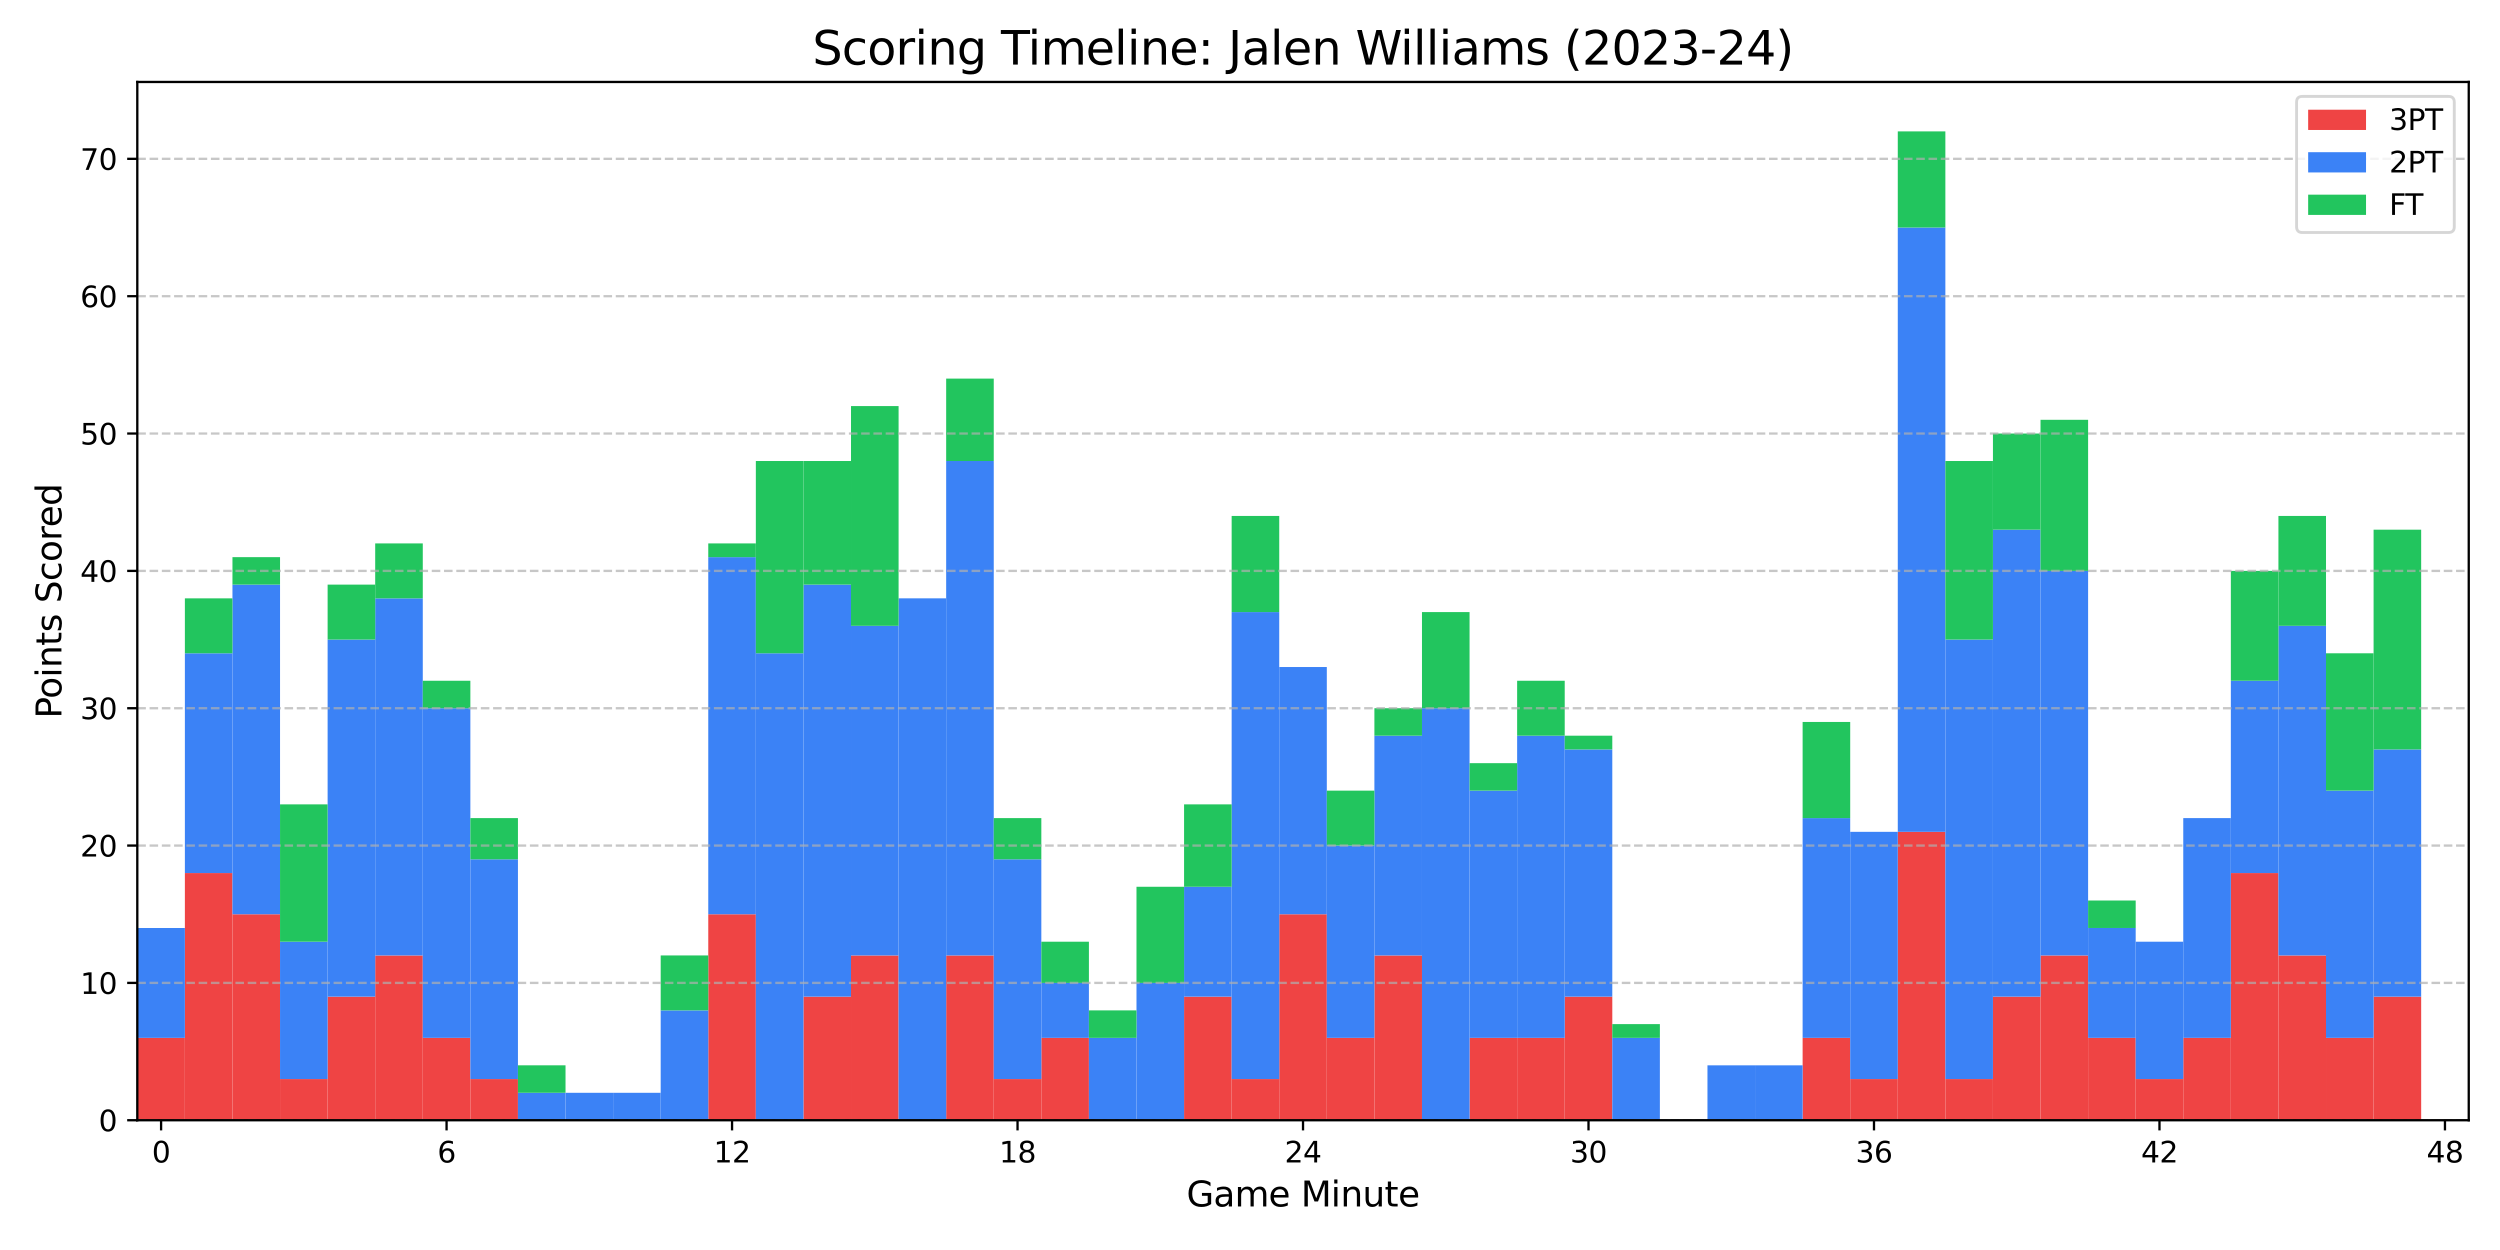 <?xml version="1.0" encoding="utf-8" standalone="no"?>
<!DOCTYPE svg PUBLIC "-//W3C//DTD SVG 1.1//EN"
  "http://www.w3.org/Graphics/SVG/1.1/DTD/svg11.dtd">
<svg xmlns:xlink="http://www.w3.org/1999/xlink" width="864pt" height="432pt" viewBox="0 0 864 432" xmlns="http://www.w3.org/2000/svg" version="1.1">
 <defs>
  <style type="text/css">*{stroke-linejoin: round; stroke-linecap: butt}</style>
 </defs>
 <g id="figure_1">
  <g id="patch_1">
   <path d="M 0 432 
L 864 432 
L 864 0 
L 0 0 
z
" style="fill: #ffffff"/>
  </g>
  <g id="axes_1">
   <g id="patch_2">
    <path d="M 47.45 387.16 
L 853.2 387.16 
L 853.2 28.32 
L 47.45 28.32 
z
" style="fill: #ffffff"/>
   </g>
   <g id="patch_3">
    <path d="M 47.45 387.16 
L 63.894 387.16 
L 63.894 358.681 
L 47.45 358.681 
z
" clip-path="url(#p162a005f7a)" style="fill: #ef4444"/>
   </g>
   <g id="patch_4">
    <path d="M 63.894 387.16 
L 80.338 387.16 
L 80.338 301.722 
L 63.894 301.722 
z
" clip-path="url(#p162a005f7a)" style="fill: #ef4444"/>
   </g>
   <g id="patch_5">
    <path d="M 80.338 387.16 
L 96.782 387.16 
L 96.782 315.962 
L 80.338 315.962 
z
" clip-path="url(#p162a005f7a)" style="fill: #ef4444"/>
   </g>
   <g id="patch_6">
    <path d="M 96.782 387.16 
L 113.226 387.16 
L 113.226 372.92 
L 96.782 372.92 
z
" clip-path="url(#p162a005f7a)" style="fill: #ef4444"/>
   </g>
   <g id="patch_7">
    <path d="M 113.226 387.16 
L 129.669 387.16 
L 129.669 344.441 
L 113.226 344.441 
z
" clip-path="url(#p162a005f7a)" style="fill: #ef4444"/>
   </g>
   <g id="patch_8">
    <path d="M 129.669 387.16 
L 146.113 387.16 
L 146.113 330.201 
L 129.669 330.201 
z
" clip-path="url(#p162a005f7a)" style="fill: #ef4444"/>
   </g>
   <g id="patch_9">
    <path d="M 146.113 387.16 
L 162.557 387.16 
L 162.557 358.681 
L 146.113 358.681 
z
" clip-path="url(#p162a005f7a)" style="fill: #ef4444"/>
   </g>
   <g id="patch_10">
    <path d="M 162.557 387.16 
L 179.001 387.16 
L 179.001 372.92 
L 162.557 372.92 
z
" clip-path="url(#p162a005f7a)" style="fill: #ef4444"/>
   </g>
   <g id="patch_11">
    <path d="M 179.001 387.16 
L 195.445 387.16 
L 195.445 387.16 
L 179.001 387.16 
z
" clip-path="url(#p162a005f7a)" style="fill: #ef4444"/>
   </g>
   <g id="patch_12">
    <path d="M 195.445 387.16 
L 211.889 387.16 
L 211.889 387.16 
L 195.445 387.16 
z
" clip-path="url(#p162a005f7a)" style="fill: #ef4444"/>
   </g>
   <g id="patch_13">
    <path d="M 211.889 387.16 
L 228.333 387.16 
L 228.333 387.16 
L 211.889 387.16 
z
" clip-path="url(#p162a005f7a)" style="fill: #ef4444"/>
   </g>
   <g id="patch_14">
    <path d="M 228.333 387.16 
L 244.777 387.16 
L 244.777 387.16 
L 228.333 387.16 
z
" clip-path="url(#p162a005f7a)" style="fill: #ef4444"/>
   </g>
   <g id="patch_15">
    <path d="M 244.777 387.16 
L 261.22 387.16 
L 261.22 315.962 
L 244.777 315.962 
z
" clip-path="url(#p162a005f7a)" style="fill: #ef4444"/>
   </g>
   <g id="patch_16">
    <path d="M 261.22 387.16 
L 277.664 387.16 
L 277.664 387.16 
L 261.22 387.16 
z
" clip-path="url(#p162a005f7a)" style="fill: #ef4444"/>
   </g>
   <g id="patch_17">
    <path d="M 277.664 387.16 
L 294.108 387.16 
L 294.108 344.441 
L 277.664 344.441 
z
" clip-path="url(#p162a005f7a)" style="fill: #ef4444"/>
   </g>
   <g id="patch_18">
    <path d="M 294.108 387.16 
L 310.552 387.16 
L 310.552 330.201 
L 294.108 330.201 
z
" clip-path="url(#p162a005f7a)" style="fill: #ef4444"/>
   </g>
   <g id="patch_19">
    <path d="M 310.552 387.16 
L 326.996 387.16 
L 326.996 387.16 
L 310.552 387.16 
z
" clip-path="url(#p162a005f7a)" style="fill: #ef4444"/>
   </g>
   <g id="patch_20">
    <path d="M 326.996 387.16 
L 343.44 387.16 
L 343.44 330.201 
L 326.996 330.201 
z
" clip-path="url(#p162a005f7a)" style="fill: #ef4444"/>
   </g>
   <g id="patch_21">
    <path d="M 343.44 387.16 
L 359.884 387.16 
L 359.884 372.92 
L 343.44 372.92 
z
" clip-path="url(#p162a005f7a)" style="fill: #ef4444"/>
   </g>
   <g id="patch_22">
    <path d="M 359.884 387.16 
L 376.328 387.16 
L 376.328 358.681 
L 359.884 358.681 
z
" clip-path="url(#p162a005f7a)" style="fill: #ef4444"/>
   </g>
   <g id="patch_23">
    <path d="M 376.328 387.16 
L 392.771 387.16 
L 392.771 387.16 
L 376.328 387.16 
z
" clip-path="url(#p162a005f7a)" style="fill: #ef4444"/>
   </g>
   <g id="patch_24">
    <path d="M 392.771 387.16 
L 409.215 387.16 
L 409.215 387.16 
L 392.771 387.16 
z
" clip-path="url(#p162a005f7a)" style="fill: #ef4444"/>
   </g>
   <g id="patch_25">
    <path d="M 409.215 387.16 
L 425.659 387.16 
L 425.659 344.441 
L 409.215 344.441 
z
" clip-path="url(#p162a005f7a)" style="fill: #ef4444"/>
   </g>
   <g id="patch_26">
    <path d="M 425.659 387.16 
L 442.103 387.16 
L 442.103 372.92 
L 425.659 372.92 
z
" clip-path="url(#p162a005f7a)" style="fill: #ef4444"/>
   </g>
   <g id="patch_27">
    <path d="M 442.103 387.16 
L 458.547 387.16 
L 458.547 315.962 
L 442.103 315.962 
z
" clip-path="url(#p162a005f7a)" style="fill: #ef4444"/>
   </g>
   <g id="patch_28">
    <path d="M 458.547 387.16 
L 474.991 387.16 
L 474.991 358.681 
L 458.547 358.681 
z
" clip-path="url(#p162a005f7a)" style="fill: #ef4444"/>
   </g>
   <g id="patch_29">
    <path d="M 474.991 387.16 
L 491.435 387.16 
L 491.435 330.201 
L 474.991 330.201 
z
" clip-path="url(#p162a005f7a)" style="fill: #ef4444"/>
   </g>
   <g id="patch_30">
    <path d="M 491.435 387.16 
L 507.879 387.16 
L 507.879 387.16 
L 491.435 387.16 
z
" clip-path="url(#p162a005f7a)" style="fill: #ef4444"/>
   </g>
   <g id="patch_31">
    <path d="M 507.879 387.16 
L 524.322 387.16 
L 524.322 358.681 
L 507.879 358.681 
z
" clip-path="url(#p162a005f7a)" style="fill: #ef4444"/>
   </g>
   <g id="patch_32">
    <path d="M 524.322 387.16 
L 540.766 387.16 
L 540.766 358.681 
L 524.322 358.681 
z
" clip-path="url(#p162a005f7a)" style="fill: #ef4444"/>
   </g>
   <g id="patch_33">
    <path d="M 540.766 387.16 
L 557.21 387.16 
L 557.21 344.441 
L 540.766 344.441 
z
" clip-path="url(#p162a005f7a)" style="fill: #ef4444"/>
   </g>
   <g id="patch_34">
    <path d="M 557.21 387.16 
L 573.654 387.16 
L 573.654 387.16 
L 557.21 387.16 
z
" clip-path="url(#p162a005f7a)" style="fill: #ef4444"/>
   </g>
   <g id="patch_35">
    <path d="M 573.654 387.16 
L 590.098 387.16 
L 590.098 387.16 
L 573.654 387.16 
z
" clip-path="url(#p162a005f7a)" style="fill: #ef4444"/>
   </g>
   <g id="patch_36">
    <path d="M 590.098 387.16 
L 606.542 387.16 
L 606.542 387.16 
L 590.098 387.16 
z
" clip-path="url(#p162a005f7a)" style="fill: #ef4444"/>
   </g>
   <g id="patch_37">
    <path d="M 606.542 387.16 
L 622.986 387.16 
L 622.986 387.16 
L 606.542 387.16 
z
" clip-path="url(#p162a005f7a)" style="fill: #ef4444"/>
   </g>
   <g id="patch_38">
    <path d="M 622.986 387.16 
L 639.43 387.16 
L 639.43 358.681 
L 622.986 358.681 
z
" clip-path="url(#p162a005f7a)" style="fill: #ef4444"/>
   </g>
   <g id="patch_39">
    <path d="M 639.43 387.16 
L 655.873 387.16 
L 655.873 372.92 
L 639.43 372.92 
z
" clip-path="url(#p162a005f7a)" style="fill: #ef4444"/>
   </g>
   <g id="patch_40">
    <path d="M 655.873 387.16 
L 672.317 387.16 
L 672.317 287.482 
L 655.873 287.482 
z
" clip-path="url(#p162a005f7a)" style="fill: #ef4444"/>
   </g>
   <g id="patch_41">
    <path d="M 672.317 387.16 
L 688.761 387.16 
L 688.761 372.92 
L 672.317 372.92 
z
" clip-path="url(#p162a005f7a)" style="fill: #ef4444"/>
   </g>
   <g id="patch_42">
    <path d="M 688.761 387.16 
L 705.205 387.16 
L 705.205 344.441 
L 688.761 344.441 
z
" clip-path="url(#p162a005f7a)" style="fill: #ef4444"/>
   </g>
   <g id="patch_43">
    <path d="M 705.205 387.16 
L 721.649 387.16 
L 721.649 330.201 
L 705.205 330.201 
z
" clip-path="url(#p162a005f7a)" style="fill: #ef4444"/>
   </g>
   <g id="patch_44">
    <path d="M 721.649 387.16 
L 738.093 387.16 
L 738.093 358.681 
L 721.649 358.681 
z
" clip-path="url(#p162a005f7a)" style="fill: #ef4444"/>
   </g>
   <g id="patch_45">
    <path d="M 738.093 387.16 
L 754.537 387.16 
L 754.537 372.92 
L 738.093 372.92 
z
" clip-path="url(#p162a005f7a)" style="fill: #ef4444"/>
   </g>
   <g id="patch_46">
    <path d="M 754.537 387.16 
L 770.981 387.16 
L 770.981 358.681 
L 754.537 358.681 
z
" clip-path="url(#p162a005f7a)" style="fill: #ef4444"/>
   </g>
   <g id="patch_47">
    <path d="M 770.981 387.16 
L 787.424 387.16 
L 787.424 301.722 
L 770.981 301.722 
z
" clip-path="url(#p162a005f7a)" style="fill: #ef4444"/>
   </g>
   <g id="patch_48">
    <path d="M 787.424 387.16 
L 803.868 387.16 
L 803.868 330.201 
L 787.424 330.201 
z
" clip-path="url(#p162a005f7a)" style="fill: #ef4444"/>
   </g>
   <g id="patch_49">
    <path d="M 803.868 387.16 
L 820.312 387.16 
L 820.312 358.681 
L 803.868 358.681 
z
" clip-path="url(#p162a005f7a)" style="fill: #ef4444"/>
   </g>
   <g id="patch_50">
    <path d="M 820.312 387.16 
L 836.756 387.16 
L 836.756 344.441 
L 820.312 344.441 
z
" clip-path="url(#p162a005f7a)" style="fill: #ef4444"/>
   </g>
   <g id="patch_51">
    <path d="M 47.45 358.681 
L 63.894 358.681 
L 63.894 320.708 
L 47.45 320.708 
z
" clip-path="url(#p162a005f7a)" style="fill: #3b82f6"/>
   </g>
   <g id="patch_52">
    <path d="M 63.894 301.722 
L 80.338 301.722 
L 80.338 225.777 
L 63.894 225.777 
z
" clip-path="url(#p162a005f7a)" style="fill: #3b82f6"/>
   </g>
   <g id="patch_53">
    <path d="M 80.338 315.962 
L 96.782 315.962 
L 96.782 202.044 
L 80.338 202.044 
z
" clip-path="url(#p162a005f7a)" style="fill: #3b82f6"/>
   </g>
   <g id="patch_54">
    <path d="M 96.782 372.92 
L 113.226 372.92 
L 113.226 325.455 
L 96.782 325.455 
z
" clip-path="url(#p162a005f7a)" style="fill: #3b82f6"/>
   </g>
   <g id="patch_55">
    <path d="M 113.226 344.441 
L 129.669 344.441 
L 129.669 221.03 
L 113.226 221.03 
z
" clip-path="url(#p162a005f7a)" style="fill: #3b82f6"/>
   </g>
   <g id="patch_56">
    <path d="M 129.669 330.201 
L 146.113 330.201 
L 146.113 206.791 
L 129.669 206.791 
z
" clip-path="url(#p162a005f7a)" style="fill: #3b82f6"/>
   </g>
   <g id="patch_57">
    <path d="M 146.113 358.681 
L 162.557 358.681 
L 162.557 244.763 
L 146.113 244.763 
z
" clip-path="url(#p162a005f7a)" style="fill: #3b82f6"/>
   </g>
   <g id="patch_58">
    <path d="M 162.557 372.92 
L 179.001 372.92 
L 179.001 296.975 
L 162.557 296.975 
z
" clip-path="url(#p162a005f7a)" style="fill: #3b82f6"/>
   </g>
   <g id="patch_59">
    <path d="M 179.001 387.16 
L 195.445 387.16 
L 195.445 377.667 
L 179.001 377.667 
z
" clip-path="url(#p162a005f7a)" style="fill: #3b82f6"/>
   </g>
   <g id="patch_60">
    <path d="M 195.445 387.16 
L 211.889 387.16 
L 211.889 377.667 
L 195.445 377.667 
z
" clip-path="url(#p162a005f7a)" style="fill: #3b82f6"/>
   </g>
   <g id="patch_61">
    <path d="M 211.889 387.16 
L 228.333 387.16 
L 228.333 377.667 
L 211.889 377.667 
z
" clip-path="url(#p162a005f7a)" style="fill: #3b82f6"/>
   </g>
   <g id="patch_62">
    <path d="M 228.333 387.16 
L 244.777 387.16 
L 244.777 349.188 
L 228.333 349.188 
z
" clip-path="url(#p162a005f7a)" style="fill: #3b82f6"/>
   </g>
   <g id="patch_63">
    <path d="M 244.777 315.962 
L 261.22 315.962 
L 261.22 192.551 
L 244.777 192.551 
z
" clip-path="url(#p162a005f7a)" style="fill: #3b82f6"/>
   </g>
   <g id="patch_64">
    <path d="M 261.22 387.16 
L 277.664 387.16 
L 277.664 225.777 
L 261.22 225.777 
z
" clip-path="url(#p162a005f7a)" style="fill: #3b82f6"/>
   </g>
   <g id="patch_65">
    <path d="M 277.664 344.441 
L 294.108 344.441 
L 294.108 202.044 
L 277.664 202.044 
z
" clip-path="url(#p162a005f7a)" style="fill: #3b82f6"/>
   </g>
   <g id="patch_66">
    <path d="M 294.108 330.201 
L 310.552 330.201 
L 310.552 216.284 
L 294.108 216.284 
z
" clip-path="url(#p162a005f7a)" style="fill: #3b82f6"/>
   </g>
   <g id="patch_67">
    <path d="M 310.552 387.16 
L 326.996 387.16 
L 326.996 206.791 
L 310.552 206.791 
z
" clip-path="url(#p162a005f7a)" style="fill: #3b82f6"/>
   </g>
   <g id="patch_68">
    <path d="M 326.996 330.201 
L 343.44 330.201 
L 343.44 159.325 
L 326.996 159.325 
z
" clip-path="url(#p162a005f7a)" style="fill: #3b82f6"/>
   </g>
   <g id="patch_69">
    <path d="M 343.44 372.92 
L 359.884 372.92 
L 359.884 296.975 
L 343.44 296.975 
z
" clip-path="url(#p162a005f7a)" style="fill: #3b82f6"/>
   </g>
   <g id="patch_70">
    <path d="M 359.884 358.681 
L 376.328 358.681 
L 376.328 339.694 
L 359.884 339.694 
z
" clip-path="url(#p162a005f7a)" style="fill: #3b82f6"/>
   </g>
   <g id="patch_71">
    <path d="M 376.328 387.16 
L 392.771 387.16 
L 392.771 358.681 
L 376.328 358.681 
z
" clip-path="url(#p162a005f7a)" style="fill: #3b82f6"/>
   </g>
   <g id="patch_72">
    <path d="M 392.771 387.16 
L 409.215 387.16 
L 409.215 339.694 
L 392.771 339.694 
z
" clip-path="url(#p162a005f7a)" style="fill: #3b82f6"/>
   </g>
   <g id="patch_73">
    <path d="M 409.215 344.441 
L 425.659 344.441 
L 425.659 306.468 
L 409.215 306.468 
z
" clip-path="url(#p162a005f7a)" style="fill: #3b82f6"/>
   </g>
   <g id="patch_74">
    <path d="M 425.659 372.92 
L 442.103 372.92 
L 442.103 211.537 
L 425.659 211.537 
z
" clip-path="url(#p162a005f7a)" style="fill: #3b82f6"/>
   </g>
   <g id="patch_75">
    <path d="M 442.103 315.962 
L 458.547 315.962 
L 458.547 230.523 
L 442.103 230.523 
z
" clip-path="url(#p162a005f7a)" style="fill: #3b82f6"/>
   </g>
   <g id="patch_76">
    <path d="M 458.547 358.681 
L 474.991 358.681 
L 474.991 292.229 
L 458.547 292.229 
z
" clip-path="url(#p162a005f7a)" style="fill: #3b82f6"/>
   </g>
   <g id="patch_77">
    <path d="M 474.991 330.201 
L 491.435 330.201 
L 491.435 254.256 
L 474.991 254.256 
z
" clip-path="url(#p162a005f7a)" style="fill: #3b82f6"/>
   </g>
   <g id="patch_78">
    <path d="M 491.435 387.16 
L 507.879 387.16 
L 507.879 244.763 
L 491.435 244.763 
z
" clip-path="url(#p162a005f7a)" style="fill: #3b82f6"/>
   </g>
   <g id="patch_79">
    <path d="M 507.879 358.681 
L 524.322 358.681 
L 524.322 273.243 
L 507.879 273.243 
z
" clip-path="url(#p162a005f7a)" style="fill: #3b82f6"/>
   </g>
   <g id="patch_80">
    <path d="M 524.322 358.681 
L 540.766 358.681 
L 540.766 254.256 
L 524.322 254.256 
z
" clip-path="url(#p162a005f7a)" style="fill: #3b82f6"/>
   </g>
   <g id="patch_81">
    <path d="M 540.766 344.441 
L 557.21 344.441 
L 557.21 259.003 
L 540.766 259.003 
z
" clip-path="url(#p162a005f7a)" style="fill: #3b82f6"/>
   </g>
   <g id="patch_82">
    <path d="M 557.21 387.16 
L 573.654 387.16 
L 573.654 358.681 
L 557.21 358.681 
z
" clip-path="url(#p162a005f7a)" style="fill: #3b82f6"/>
   </g>
   <g id="patch_83">
    <path d="M 573.654 387.16 
L 590.098 387.16 
L 590.098 387.16 
L 573.654 387.16 
z
" clip-path="url(#p162a005f7a)" style="fill: #3b82f6"/>
   </g>
   <g id="patch_84">
    <path d="M 590.098 387.16 
L 606.542 387.16 
L 606.542 368.174 
L 590.098 368.174 
z
" clip-path="url(#p162a005f7a)" style="fill: #3b82f6"/>
   </g>
   <g id="patch_85">
    <path d="M 606.542 387.16 
L 622.986 387.16 
L 622.986 368.174 
L 606.542 368.174 
z
" clip-path="url(#p162a005f7a)" style="fill: #3b82f6"/>
   </g>
   <g id="patch_86">
    <path d="M 622.986 358.681 
L 639.43 358.681 
L 639.43 282.736 
L 622.986 282.736 
z
" clip-path="url(#p162a005f7a)" style="fill: #3b82f6"/>
   </g>
   <g id="patch_87">
    <path d="M 639.43 372.92 
L 655.873 372.92 
L 655.873 287.482 
L 639.43 287.482 
z
" clip-path="url(#p162a005f7a)" style="fill: #3b82f6"/>
   </g>
   <g id="patch_88">
    <path d="M 655.873 287.482 
L 672.317 287.482 
L 672.317 78.634 
L 655.873 78.634 
z
" clip-path="url(#p162a005f7a)" style="fill: #3b82f6"/>
   </g>
   <g id="patch_89">
    <path d="M 672.317 372.92 
L 688.761 372.92 
L 688.761 221.03 
L 672.317 221.03 
z
" clip-path="url(#p162a005f7a)" style="fill: #3b82f6"/>
   </g>
   <g id="patch_90">
    <path d="M 688.761 344.441 
L 705.205 344.441 
L 705.205 183.058 
L 688.761 183.058 
z
" clip-path="url(#p162a005f7a)" style="fill: #3b82f6"/>
   </g>
   <g id="patch_91">
    <path d="M 705.205 330.201 
L 721.649 330.201 
L 721.649 197.298 
L 705.205 197.298 
z
" clip-path="url(#p162a005f7a)" style="fill: #3b82f6"/>
   </g>
   <g id="patch_92">
    <path d="M 721.649 358.681 
L 738.093 358.681 
L 738.093 320.708 
L 721.649 320.708 
z
" clip-path="url(#p162a005f7a)" style="fill: #3b82f6"/>
   </g>
   <g id="patch_93">
    <path d="M 738.093 372.92 
L 754.537 372.92 
L 754.537 325.455 
L 738.093 325.455 
z
" clip-path="url(#p162a005f7a)" style="fill: #3b82f6"/>
   </g>
   <g id="patch_94">
    <path d="M 754.537 358.681 
L 770.981 358.681 
L 770.981 282.736 
L 754.537 282.736 
z
" clip-path="url(#p162a005f7a)" style="fill: #3b82f6"/>
   </g>
   <g id="patch_95">
    <path d="M 770.981 301.722 
L 787.424 301.722 
L 787.424 235.27 
L 770.981 235.27 
z
" clip-path="url(#p162a005f7a)" style="fill: #3b82f6"/>
   </g>
   <g id="patch_96">
    <path d="M 787.424 330.201 
L 803.868 330.201 
L 803.868 216.284 
L 787.424 216.284 
z
" clip-path="url(#p162a005f7a)" style="fill: #3b82f6"/>
   </g>
   <g id="patch_97">
    <path d="M 803.868 358.681 
L 820.312 358.681 
L 820.312 273.243 
L 803.868 273.243 
z
" clip-path="url(#p162a005f7a)" style="fill: #3b82f6"/>
   </g>
   <g id="patch_98">
    <path d="M 820.312 344.441 
L 836.756 344.441 
L 836.756 259.003 
L 820.312 259.003 
z
" clip-path="url(#p162a005f7a)" style="fill: #3b82f6"/>
   </g>
   <g id="patch_99">
    <path d="M 47.45 320.708 
L 63.894 320.708 
L 63.894 320.708 
L 47.45 320.708 
z
" clip-path="url(#p162a005f7a)" style="fill: #22c55e"/>
   </g>
   <g id="patch_100">
    <path d="M 63.894 225.777 
L 80.338 225.777 
L 80.338 206.791 
L 63.894 206.791 
z
" clip-path="url(#p162a005f7a)" style="fill: #22c55e"/>
   </g>
   <g id="patch_101">
    <path d="M 80.338 202.044 
L 96.782 202.044 
L 96.782 192.551 
L 80.338 192.551 
z
" clip-path="url(#p162a005f7a)" style="fill: #22c55e"/>
   </g>
   <g id="patch_102">
    <path d="M 96.782 325.455 
L 113.226 325.455 
L 113.226 277.989 
L 96.782 277.989 
z
" clip-path="url(#p162a005f7a)" style="fill: #22c55e"/>
   </g>
   <g id="patch_103">
    <path d="M 113.226 221.03 
L 129.669 221.03 
L 129.669 202.044 
L 113.226 202.044 
z
" clip-path="url(#p162a005f7a)" style="fill: #22c55e"/>
   </g>
   <g id="patch_104">
    <path d="M 129.669 206.791 
L 146.113 206.791 
L 146.113 187.804 
L 129.669 187.804 
z
" clip-path="url(#p162a005f7a)" style="fill: #22c55e"/>
   </g>
   <g id="patch_105">
    <path d="M 146.113 244.763 
L 162.557 244.763 
L 162.557 235.27 
L 146.113 235.27 
z
" clip-path="url(#p162a005f7a)" style="fill: #22c55e"/>
   </g>
   <g id="patch_106">
    <path d="M 162.557 296.975 
L 179.001 296.975 
L 179.001 282.736 
L 162.557 282.736 
z
" clip-path="url(#p162a005f7a)" style="fill: #22c55e"/>
   </g>
   <g id="patch_107">
    <path d="M 179.001 377.667 
L 195.445 377.667 
L 195.445 368.174 
L 179.001 368.174 
z
" clip-path="url(#p162a005f7a)" style="fill: #22c55e"/>
   </g>
   <g id="patch_108">
    <path d="M 195.445 377.667 
L 211.889 377.667 
L 211.889 377.667 
L 195.445 377.667 
z
" clip-path="url(#p162a005f7a)" style="fill: #22c55e"/>
   </g>
   <g id="patch_109">
    <path d="M 211.889 377.667 
L 228.333 377.667 
L 228.333 377.667 
L 211.889 377.667 
z
" clip-path="url(#p162a005f7a)" style="fill: #22c55e"/>
   </g>
   <g id="patch_110">
    <path d="M 228.333 349.188 
L 244.777 349.188 
L 244.777 330.201 
L 228.333 330.201 
z
" clip-path="url(#p162a005f7a)" style="fill: #22c55e"/>
   </g>
   <g id="patch_111">
    <path d="M 244.777 192.551 
L 261.22 192.551 
L 261.22 187.804 
L 244.777 187.804 
z
" clip-path="url(#p162a005f7a)" style="fill: #22c55e"/>
   </g>
   <g id="patch_112">
    <path d="M 261.22 225.777 
L 277.664 225.777 
L 277.664 159.325 
L 261.22 159.325 
z
" clip-path="url(#p162a005f7a)" style="fill: #22c55e"/>
   </g>
   <g id="patch_113">
    <path d="M 277.664 202.044 
L 294.108 202.044 
L 294.108 159.325 
L 277.664 159.325 
z
" clip-path="url(#p162a005f7a)" style="fill: #22c55e"/>
   </g>
   <g id="patch_114">
    <path d="M 294.108 216.284 
L 310.552 216.284 
L 310.552 140.339 
L 294.108 140.339 
z
" clip-path="url(#p162a005f7a)" style="fill: #22c55e"/>
   </g>
   <g id="patch_115">
    <path d="M 310.552 206.791 
L 326.996 206.791 
L 326.996 206.791 
L 310.552 206.791 
z
" clip-path="url(#p162a005f7a)" style="fill: #22c55e"/>
   </g>
   <g id="patch_116">
    <path d="M 326.996 159.325 
L 343.44 159.325 
L 343.44 130.846 
L 326.996 130.846 
z
" clip-path="url(#p162a005f7a)" style="fill: #22c55e"/>
   </g>
   <g id="patch_117">
    <path d="M 343.44 296.975 
L 359.884 296.975 
L 359.884 282.736 
L 343.44 282.736 
z
" clip-path="url(#p162a005f7a)" style="fill: #22c55e"/>
   </g>
   <g id="patch_118">
    <path d="M 359.884 339.694 
L 376.328 339.694 
L 376.328 325.455 
L 359.884 325.455 
z
" clip-path="url(#p162a005f7a)" style="fill: #22c55e"/>
   </g>
   <g id="patch_119">
    <path d="M 376.328 358.681 
L 392.771 358.681 
L 392.771 349.188 
L 376.328 349.188 
z
" clip-path="url(#p162a005f7a)" style="fill: #22c55e"/>
   </g>
   <g id="patch_120">
    <path d="M 392.771 339.694 
L 409.215 339.694 
L 409.215 306.468 
L 392.771 306.468 
z
" clip-path="url(#p162a005f7a)" style="fill: #22c55e"/>
   </g>
   <g id="patch_121">
    <path d="M 409.215 306.468 
L 425.659 306.468 
L 425.659 277.989 
L 409.215 277.989 
z
" clip-path="url(#p162a005f7a)" style="fill: #22c55e"/>
   </g>
   <g id="patch_122">
    <path d="M 425.659 211.537 
L 442.103 211.537 
L 442.103 178.311 
L 425.659 178.311 
z
" clip-path="url(#p162a005f7a)" style="fill: #22c55e"/>
   </g>
   <g id="patch_123">
    <path d="M 442.103 230.523 
L 458.547 230.523 
L 458.547 230.523 
L 442.103 230.523 
z
" clip-path="url(#p162a005f7a)" style="fill: #22c55e"/>
   </g>
   <g id="patch_124">
    <path d="M 458.547 292.229 
L 474.991 292.229 
L 474.991 273.243 
L 458.547 273.243 
z
" clip-path="url(#p162a005f7a)" style="fill: #22c55e"/>
   </g>
   <g id="patch_125">
    <path d="M 474.991 254.256 
L 491.435 254.256 
L 491.435 244.763 
L 474.991 244.763 
z
" clip-path="url(#p162a005f7a)" style="fill: #22c55e"/>
   </g>
   <g id="patch_126">
    <path d="M 491.435 244.763 
L 507.879 244.763 
L 507.879 211.537 
L 491.435 211.537 
z
" clip-path="url(#p162a005f7a)" style="fill: #22c55e"/>
   </g>
   <g id="patch_127">
    <path d="M 507.879 273.243 
L 524.322 273.243 
L 524.322 263.749 
L 507.879 263.749 
z
" clip-path="url(#p162a005f7a)" style="fill: #22c55e"/>
   </g>
   <g id="patch_128">
    <path d="M 524.322 254.256 
L 540.766 254.256 
L 540.766 235.27 
L 524.322 235.27 
z
" clip-path="url(#p162a005f7a)" style="fill: #22c55e"/>
   </g>
   <g id="patch_129">
    <path d="M 540.766 259.003 
L 557.21 259.003 
L 557.21 254.256 
L 540.766 254.256 
z
" clip-path="url(#p162a005f7a)" style="fill: #22c55e"/>
   </g>
   <g id="patch_130">
    <path d="M 557.21 358.681 
L 573.654 358.681 
L 573.654 353.934 
L 557.21 353.934 
z
" clip-path="url(#p162a005f7a)" style="fill: #22c55e"/>
   </g>
   <g id="patch_131">
    <path d="M 573.654 387.16 
L 590.098 387.16 
L 590.098 387.16 
L 573.654 387.16 
z
" clip-path="url(#p162a005f7a)" style="fill: #22c55e"/>
   </g>
   <g id="patch_132">
    <path d="M 590.098 368.174 
L 606.542 368.174 
L 606.542 368.174 
L 590.098 368.174 
z
" clip-path="url(#p162a005f7a)" style="fill: #22c55e"/>
   </g>
   <g id="patch_133">
    <path d="M 606.542 368.174 
L 622.986 368.174 
L 622.986 368.174 
L 606.542 368.174 
z
" clip-path="url(#p162a005f7a)" style="fill: #22c55e"/>
   </g>
   <g id="patch_134">
    <path d="M 622.986 282.736 
L 639.43 282.736 
L 639.43 249.51 
L 622.986 249.51 
z
" clip-path="url(#p162a005f7a)" style="fill: #22c55e"/>
   </g>
   <g id="patch_135">
    <path d="M 639.43 287.482 
L 655.873 287.482 
L 655.873 287.482 
L 639.43 287.482 
z
" clip-path="url(#p162a005f7a)" style="fill: #22c55e"/>
   </g>
   <g id="patch_136">
    <path d="M 655.873 78.634 
L 672.317 78.634 
L 672.317 45.408 
L 655.873 45.408 
z
" clip-path="url(#p162a005f7a)" style="fill: #22c55e"/>
   </g>
   <g id="patch_137">
    <path d="M 672.317 221.03 
L 688.761 221.03 
L 688.761 159.325 
L 672.317 159.325 
z
" clip-path="url(#p162a005f7a)" style="fill: #22c55e"/>
   </g>
   <g id="patch_138">
    <path d="M 688.761 183.058 
L 705.205 183.058 
L 705.205 149.832 
L 688.761 149.832 
z
" clip-path="url(#p162a005f7a)" style="fill: #22c55e"/>
   </g>
   <g id="patch_139">
    <path d="M 705.205 197.298 
L 721.649 197.298 
L 721.649 145.085 
L 705.205 145.085 
z
" clip-path="url(#p162a005f7a)" style="fill: #22c55e"/>
   </g>
   <g id="patch_140">
    <path d="M 721.649 320.708 
L 738.093 320.708 
L 738.093 311.215 
L 721.649 311.215 
z
" clip-path="url(#p162a005f7a)" style="fill: #22c55e"/>
   </g>
   <g id="patch_141">
    <path d="M 738.093 325.455 
L 754.537 325.455 
L 754.537 325.455 
L 738.093 325.455 
z
" clip-path="url(#p162a005f7a)" style="fill: #22c55e"/>
   </g>
   <g id="patch_142">
    <path d="M 754.537 282.736 
L 770.981 282.736 
L 770.981 282.736 
L 754.537 282.736 
z
" clip-path="url(#p162a005f7a)" style="fill: #22c55e"/>
   </g>
   <g id="patch_143">
    <path d="M 770.981 235.27 
L 787.424 235.27 
L 787.424 197.298 
L 770.981 197.298 
z
" clip-path="url(#p162a005f7a)" style="fill: #22c55e"/>
   </g>
   <g id="patch_144">
    <path d="M 787.424 216.284 
L 803.868 216.284 
L 803.868 178.311 
L 787.424 178.311 
z
" clip-path="url(#p162a005f7a)" style="fill: #22c55e"/>
   </g>
   <g id="patch_145">
    <path d="M 803.868 273.243 
L 820.312 273.243 
L 820.312 225.777 
L 803.868 225.777 
z
" clip-path="url(#p162a005f7a)" style="fill: #22c55e"/>
   </g>
   <g id="patch_146">
    <path d="M 820.312 259.003 
L 836.756 259.003 
L 836.756 183.058 
L 820.312 183.058 
z
" clip-path="url(#p162a005f7a)" style="fill: #22c55e"/>
   </g>
   <g id="matplotlib.axis_1">
    <g id="xtick_1">
     <g id="line2d_1">
      <defs>
       <path id="mf86ed3ef74" d="M 0 0 
L 0 3.5 
" style="stroke: #000000; stroke-width: 0.8"/>
      </defs>
      <g>
       <use xlink:href="#mf86ed3ef74" x="55.672" y="387.16" style="stroke: #000000; stroke-width: 0.8"/>
      </g>
     </g>
     <g id="text_1">
      <!-- 0 -->
      <g transform="translate(52.491 401.758) scale(0.1 -0.1)">
       <defs>
        <path id="DejaVuSans-30" d="M 2034 4250 
Q 1547 4250 1301 3770 
Q 1056 3291 1056 2328 
Q 1056 1369 1301 889 
Q 1547 409 2034 409 
Q 2525 409 2770 889 
Q 3016 1369 3016 2328 
Q 3016 3291 2770 3770 
Q 2525 4250 2034 4250 
z
M 2034 4750 
Q 2819 4750 3233 4129 
Q 3647 3509 3647 2328 
Q 3647 1150 3233 529 
Q 2819 -91 2034 -91 
Q 1250 -91 836 529 
Q 422 1150 422 2328 
Q 422 3509 836 4129 
Q 1250 4750 2034 4750 
z
" transform="scale(0.016)"/>
       </defs>
       <use xlink:href="#DejaVuSans-30"/>
      </g>
     </g>
    </g>
    <g id="xtick_2">
     <g id="line2d_2">
      <g>
       <use xlink:href="#mf86ed3ef74" x="154.335" y="387.16" style="stroke: #000000; stroke-width: 0.8"/>
      </g>
     </g>
     <g id="text_2">
      <!-- 6 -->
      <g transform="translate(151.154 401.758) scale(0.1 -0.1)">
       <defs>
        <path id="DejaVuSans-36" d="M 2113 2584 
Q 1688 2584 1439 2293 
Q 1191 2003 1191 1497 
Q 1191 994 1439 701 
Q 1688 409 2113 409 
Q 2538 409 2786 701 
Q 3034 994 3034 1497 
Q 3034 2003 2786 2293 
Q 2538 2584 2113 2584 
z
M 3366 4563 
L 3366 3988 
Q 3128 4100 2886 4159 
Q 2644 4219 2406 4219 
Q 1781 4219 1451 3797 
Q 1122 3375 1075 2522 
Q 1259 2794 1537 2939 
Q 1816 3084 2150 3084 
Q 2853 3084 3261 2657 
Q 3669 2231 3669 1497 
Q 3669 778 3244 343 
Q 2819 -91 2113 -91 
Q 1303 -91 875 529 
Q 447 1150 447 2328 
Q 447 3434 972 4092 
Q 1497 4750 2381 4750 
Q 2619 4750 2861 4703 
Q 3103 4656 3366 4563 
z
" transform="scale(0.016)"/>
       </defs>
       <use xlink:href="#DejaVuSans-36"/>
      </g>
     </g>
    </g>
    <g id="xtick_3">
     <g id="line2d_3">
      <g>
       <use xlink:href="#mf86ed3ef74" x="252.998" y="387.16" style="stroke: #000000; stroke-width: 0.8"/>
      </g>
     </g>
     <g id="text_3">
      <!-- 12 -->
      <g transform="translate(246.636 401.758) scale(0.1 -0.1)">
       <defs>
        <path id="DejaVuSans-31" d="M 794 531 
L 1825 531 
L 1825 4091 
L 703 3866 
L 703 4441 
L 1819 4666 
L 2450 4666 
L 2450 531 
L 3481 531 
L 3481 0 
L 794 0 
L 794 531 
z
" transform="scale(0.016)"/>
        <path id="DejaVuSans-32" d="M 1228 531 
L 3431 531 
L 3431 0 
L 469 0 
L 469 531 
Q 828 903 1448 1529 
Q 2069 2156 2228 2338 
Q 2531 2678 2651 2914 
Q 2772 3150 2772 3378 
Q 2772 3750 2511 3984 
Q 2250 4219 1831 4219 
Q 1534 4219 1204 4116 
Q 875 4013 500 3803 
L 500 4441 
Q 881 4594 1212 4672 
Q 1544 4750 1819 4750 
Q 2544 4750 2975 4387 
Q 3406 4025 3406 3419 
Q 3406 3131 3298 2873 
Q 3191 2616 2906 2266 
Q 2828 2175 2409 1742 
Q 1991 1309 1228 531 
z
" transform="scale(0.016)"/>
       </defs>
       <use xlink:href="#DejaVuSans-31"/>
       <use xlink:href="#DejaVuSans-32" transform="translate(63.623 0)"/>
      </g>
     </g>
    </g>
    <g id="xtick_4">
     <g id="line2d_4">
      <g>
       <use xlink:href="#mf86ed3ef74" x="351.662" y="387.16" style="stroke: #000000; stroke-width: 0.8"/>
      </g>
     </g>
     <g id="text_4">
      <!-- 18 -->
      <g transform="translate(345.299 401.758) scale(0.1 -0.1)">
       <defs>
        <path id="DejaVuSans-38" d="M 2034 2216 
Q 1584 2216 1326 1975 
Q 1069 1734 1069 1313 
Q 1069 891 1326 650 
Q 1584 409 2034 409 
Q 2484 409 2743 651 
Q 3003 894 3003 1313 
Q 3003 1734 2745 1975 
Q 2488 2216 2034 2216 
z
M 1403 2484 
Q 997 2584 770 2862 
Q 544 3141 544 3541 
Q 544 4100 942 4425 
Q 1341 4750 2034 4750 
Q 2731 4750 3128 4425 
Q 3525 4100 3525 3541 
Q 3525 3141 3298 2862 
Q 3072 2584 2669 2484 
Q 3125 2378 3379 2068 
Q 3634 1759 3634 1313 
Q 3634 634 3220 271 
Q 2806 -91 2034 -91 
Q 1263 -91 848 271 
Q 434 634 434 1313 
Q 434 1759 690 2068 
Q 947 2378 1403 2484 
z
M 1172 3481 
Q 1172 3119 1398 2916 
Q 1625 2713 2034 2713 
Q 2441 2713 2670 2916 
Q 2900 3119 2900 3481 
Q 2900 3844 2670 4047 
Q 2441 4250 2034 4250 
Q 1625 4250 1398 4047 
Q 1172 3844 1172 3481 
z
" transform="scale(0.016)"/>
       </defs>
       <use xlink:href="#DejaVuSans-31"/>
       <use xlink:href="#DejaVuSans-38" transform="translate(63.623 0)"/>
      </g>
     </g>
    </g>
    <g id="xtick_5">
     <g id="line2d_5">
      <g>
       <use xlink:href="#mf86ed3ef74" x="450.325" y="387.16" style="stroke: #000000; stroke-width: 0.8"/>
      </g>
     </g>
     <g id="text_5">
      <!-- 24 -->
      <g transform="translate(443.962 401.758) scale(0.1 -0.1)">
       <defs>
        <path id="DejaVuSans-34" d="M 2419 4116 
L 825 1625 
L 2419 1625 
L 2419 4116 
z
M 2253 4666 
L 3047 4666 
L 3047 1625 
L 3713 1625 
L 3713 1100 
L 3047 1100 
L 3047 0 
L 2419 0 
L 2419 1100 
L 313 1100 
L 313 1709 
L 2253 4666 
z
" transform="scale(0.016)"/>
       </defs>
       <use xlink:href="#DejaVuSans-32"/>
       <use xlink:href="#DejaVuSans-34" transform="translate(63.623 0)"/>
      </g>
     </g>
    </g>
    <g id="xtick_6">
     <g id="line2d_6">
      <g>
       <use xlink:href="#mf86ed3ef74" x="548.988" y="387.16" style="stroke: #000000; stroke-width: 0.8"/>
      </g>
     </g>
     <g id="text_6">
      <!-- 30 -->
      <g transform="translate(542.626 401.758) scale(0.1 -0.1)">
       <defs>
        <path id="DejaVuSans-33" d="M 2597 2516 
Q 3050 2419 3304 2112 
Q 3559 1806 3559 1356 
Q 3559 666 3084 287 
Q 2609 -91 1734 -91 
Q 1441 -91 1130 -33 
Q 819 25 488 141 
L 488 750 
Q 750 597 1062 519 
Q 1375 441 1716 441 
Q 2309 441 2620 675 
Q 2931 909 2931 1356 
Q 2931 1769 2642 2001 
Q 2353 2234 1838 2234 
L 1294 2234 
L 1294 2753 
L 1863 2753 
Q 2328 2753 2575 2939 
Q 2822 3125 2822 3475 
Q 2822 3834 2567 4026 
Q 2313 4219 1838 4219 
Q 1578 4219 1281 4162 
Q 984 4106 628 3988 
L 628 4550 
Q 988 4650 1302 4700 
Q 1616 4750 1894 4750 
Q 2613 4750 3031 4423 
Q 3450 4097 3450 3541 
Q 3450 3153 3228 2886 
Q 3006 2619 2597 2516 
z
" transform="scale(0.016)"/>
       </defs>
       <use xlink:href="#DejaVuSans-33"/>
       <use xlink:href="#DejaVuSans-30" transform="translate(63.623 0)"/>
      </g>
     </g>
    </g>
    <g id="xtick_7">
     <g id="line2d_7">
      <g>
       <use xlink:href="#mf86ed3ef74" x="647.652" y="387.16" style="stroke: #000000; stroke-width: 0.8"/>
      </g>
     </g>
     <g id="text_7">
      <!-- 36 -->
      <g transform="translate(641.289 401.758) scale(0.1 -0.1)">
       <use xlink:href="#DejaVuSans-33"/>
       <use xlink:href="#DejaVuSans-36" transform="translate(63.623 0)"/>
      </g>
     </g>
    </g>
    <g id="xtick_8">
     <g id="line2d_8">
      <g>
       <use xlink:href="#mf86ed3ef74" x="746.315" y="387.16" style="stroke: #000000; stroke-width: 0.8"/>
      </g>
     </g>
     <g id="text_8">
      <!-- 42 -->
      <g transform="translate(739.952 401.758) scale(0.1 -0.1)">
       <use xlink:href="#DejaVuSans-34"/>
       <use xlink:href="#DejaVuSans-32" transform="translate(63.623 0)"/>
      </g>
     </g>
    </g>
    <g id="xtick_9">
     <g id="line2d_9">
      <g>
       <use xlink:href="#mf86ed3ef74" x="844.978" y="387.16" style="stroke: #000000; stroke-width: 0.8"/>
      </g>
     </g>
     <g id="text_9">
      <!-- 48 -->
      <g transform="translate(838.616 401.758) scale(0.1 -0.1)">
       <use xlink:href="#DejaVuSans-34"/>
       <use xlink:href="#DejaVuSans-38" transform="translate(63.623 0)"/>
      </g>
     </g>
    </g>
    <g id="text_10">
     <!-- Game Minute -->
     <g transform="translate(410.063 416.956) scale(0.12 -0.12)">
      <defs>
       <path id="DejaVuSans-47" d="M 3809 666 
L 3809 1919 
L 2778 1919 
L 2778 2438 
L 4434 2438 
L 4434 434 
Q 4069 175 3628 42 
Q 3188 -91 2688 -91 
Q 1594 -91 976 548 
Q 359 1188 359 2328 
Q 359 3472 976 4111 
Q 1594 4750 2688 4750 
Q 3144 4750 3555 4637 
Q 3966 4525 4313 4306 
L 4313 3634 
Q 3963 3931 3569 4081 
Q 3175 4231 2741 4231 
Q 1884 4231 1454 3753 
Q 1025 3275 1025 2328 
Q 1025 1384 1454 906 
Q 1884 428 2741 428 
Q 3075 428 3337 486 
Q 3600 544 3809 666 
z
" transform="scale(0.016)"/>
       <path id="DejaVuSans-61" d="M 2194 1759 
Q 1497 1759 1228 1600 
Q 959 1441 959 1056 
Q 959 750 1161 570 
Q 1363 391 1709 391 
Q 2188 391 2477 730 
Q 2766 1069 2766 1631 
L 2766 1759 
L 2194 1759 
z
M 3341 1997 
L 3341 0 
L 2766 0 
L 2766 531 
Q 2569 213 2275 61 
Q 1981 -91 1556 -91 
Q 1019 -91 701 211 
Q 384 513 384 1019 
Q 384 1609 779 1909 
Q 1175 2209 1959 2209 
L 2766 2209 
L 2766 2266 
Q 2766 2663 2505 2880 
Q 2244 3097 1772 3097 
Q 1472 3097 1187 3025 
Q 903 2953 641 2809 
L 641 3341 
Q 956 3463 1253 3523 
Q 1550 3584 1831 3584 
Q 2591 3584 2966 3190 
Q 3341 2797 3341 1997 
z
" transform="scale(0.016)"/>
       <path id="DejaVuSans-6d" d="M 3328 2828 
Q 3544 3216 3844 3400 
Q 4144 3584 4550 3584 
Q 5097 3584 5394 3201 
Q 5691 2819 5691 2113 
L 5691 0 
L 5113 0 
L 5113 2094 
Q 5113 2597 4934 2840 
Q 4756 3084 4391 3084 
Q 3944 3084 3684 2787 
Q 3425 2491 3425 1978 
L 3425 0 
L 2847 0 
L 2847 2094 
Q 2847 2600 2669 2842 
Q 2491 3084 2119 3084 
Q 1678 3084 1418 2786 
Q 1159 2488 1159 1978 
L 1159 0 
L 581 0 
L 581 3500 
L 1159 3500 
L 1159 2956 
Q 1356 3278 1631 3431 
Q 1906 3584 2284 3584 
Q 2666 3584 2933 3390 
Q 3200 3197 3328 2828 
z
" transform="scale(0.016)"/>
       <path id="DejaVuSans-65" d="M 3597 1894 
L 3597 1613 
L 953 1613 
Q 991 1019 1311 708 
Q 1631 397 2203 397 
Q 2534 397 2845 478 
Q 3156 559 3463 722 
L 3463 178 
Q 3153 47 2828 -22 
Q 2503 -91 2169 -91 
Q 1331 -91 842 396 
Q 353 884 353 1716 
Q 353 2575 817 3079 
Q 1281 3584 2069 3584 
Q 2775 3584 3186 3129 
Q 3597 2675 3597 1894 
z
M 3022 2063 
Q 3016 2534 2758 2815 
Q 2500 3097 2075 3097 
Q 1594 3097 1305 2825 
Q 1016 2553 972 2059 
L 3022 2063 
z
" transform="scale(0.016)"/>
       <path id="DejaVuSans-20" transform="scale(0.016)"/>
       <path id="DejaVuSans-4d" d="M 628 4666 
L 1569 4666 
L 2759 1491 
L 3956 4666 
L 4897 4666 
L 4897 0 
L 4281 0 
L 4281 4097 
L 3078 897 
L 2444 897 
L 1241 4097 
L 1241 0 
L 628 0 
L 628 4666 
z
" transform="scale(0.016)"/>
       <path id="DejaVuSans-69" d="M 603 3500 
L 1178 3500 
L 1178 0 
L 603 0 
L 603 3500 
z
M 603 4863 
L 1178 4863 
L 1178 4134 
L 603 4134 
L 603 4863 
z
" transform="scale(0.016)"/>
       <path id="DejaVuSans-6e" d="M 3513 2113 
L 3513 0 
L 2938 0 
L 2938 2094 
Q 2938 2591 2744 2837 
Q 2550 3084 2163 3084 
Q 1697 3084 1428 2787 
Q 1159 2491 1159 1978 
L 1159 0 
L 581 0 
L 581 3500 
L 1159 3500 
L 1159 2956 
Q 1366 3272 1645 3428 
Q 1925 3584 2291 3584 
Q 2894 3584 3203 3211 
Q 3513 2838 3513 2113 
z
" transform="scale(0.016)"/>
       <path id="DejaVuSans-75" d="M 544 1381 
L 544 3500 
L 1119 3500 
L 1119 1403 
Q 1119 906 1312 657 
Q 1506 409 1894 409 
Q 2359 409 2629 706 
Q 2900 1003 2900 1516 
L 2900 3500 
L 3475 3500 
L 3475 0 
L 2900 0 
L 2900 538 
Q 2691 219 2414 64 
Q 2138 -91 1772 -91 
Q 1169 -91 856 284 
Q 544 659 544 1381 
z
M 1991 3584 
L 1991 3584 
z
" transform="scale(0.016)"/>
       <path id="DejaVuSans-74" d="M 1172 4494 
L 1172 3500 
L 2356 3500 
L 2356 3053 
L 1172 3053 
L 1172 1153 
Q 1172 725 1289 603 
Q 1406 481 1766 481 
L 2356 481 
L 2356 0 
L 1766 0 
Q 1100 0 847 248 
Q 594 497 594 1153 
L 594 3053 
L 172 3053 
L 172 3500 
L 594 3500 
L 594 4494 
L 1172 4494 
z
" transform="scale(0.016)"/>
      </defs>
      <use xlink:href="#DejaVuSans-47"/>
      <use xlink:href="#DejaVuSans-61" transform="translate(77.49 0)"/>
      <use xlink:href="#DejaVuSans-6d" transform="translate(138.77 0)"/>
      <use xlink:href="#DejaVuSans-65" transform="translate(236.182 0)"/>
      <use xlink:href="#DejaVuSans-20" transform="translate(297.705 0)"/>
      <use xlink:href="#DejaVuSans-4d" transform="translate(329.492 0)"/>
      <use xlink:href="#DejaVuSans-69" transform="translate(415.771 0)"/>
      <use xlink:href="#DejaVuSans-6e" transform="translate(443.555 0)"/>
      <use xlink:href="#DejaVuSans-75" transform="translate(506.934 0)"/>
      <use xlink:href="#DejaVuSans-74" transform="translate(570.312 0)"/>
      <use xlink:href="#DejaVuSans-65" transform="translate(609.521 0)"/>
     </g>
    </g>
   </g>
   <g id="matplotlib.axis_2">
    <g id="ytick_1">
     <g id="line2d_10">
      <path d="M 47.45 387.16 
L 853.2 387.16 
" clip-path="url(#p162a005f7a)" style="fill: none; stroke-dasharray: 2.96,1.28; stroke-dashoffset: 0; stroke: #b0b0b0; stroke-opacity: 0.7; stroke-width: 0.8"/>
     </g>
     <g id="line2d_11">
      <defs>
       <path id="m7c1c27afe2" d="M 0 0 
L -3.5 0 
" style="stroke: #000000; stroke-width: 0.8"/>
      </defs>
      <g>
       <use xlink:href="#m7c1c27afe2" x="47.45" y="387.16" style="stroke: #000000; stroke-width: 0.8"/>
      </g>
     </g>
     <g id="text_11">
      <!-- 0 -->
      <g transform="translate(34.087 390.959) scale(0.1 -0.1)">
       <use xlink:href="#DejaVuSans-30"/>
      </g>
     </g>
    </g>
    <g id="ytick_2">
     <g id="line2d_12">
      <path d="M 47.45 339.694 
L 853.2 339.694 
" clip-path="url(#p162a005f7a)" style="fill: none; stroke-dasharray: 2.96,1.28; stroke-dashoffset: 0; stroke: #b0b0b0; stroke-opacity: 0.7; stroke-width: 0.8"/>
     </g>
     <g id="line2d_13">
      <g>
       <use xlink:href="#m7c1c27afe2" x="47.45" y="339.694" style="stroke: #000000; stroke-width: 0.8"/>
      </g>
     </g>
     <g id="text_12">
      <!-- 10 -->
      <g transform="translate(27.725 343.494) scale(0.1 -0.1)">
       <use xlink:href="#DejaVuSans-31"/>
       <use xlink:href="#DejaVuSans-30" transform="translate(63.623 0)"/>
      </g>
     </g>
    </g>
    <g id="ytick_3">
     <g id="line2d_14">
      <path d="M 47.45 292.229 
L 853.2 292.229 
" clip-path="url(#p162a005f7a)" style="fill: none; stroke-dasharray: 2.96,1.28; stroke-dashoffset: 0; stroke: #b0b0b0; stroke-opacity: 0.7; stroke-width: 0.8"/>
     </g>
     <g id="line2d_15">
      <g>
       <use xlink:href="#m7c1c27afe2" x="47.45" y="292.229" style="stroke: #000000; stroke-width: 0.8"/>
      </g>
     </g>
     <g id="text_13">
      <!-- 20 -->
      <g transform="translate(27.725 296.028) scale(0.1 -0.1)">
       <use xlink:href="#DejaVuSans-32"/>
       <use xlink:href="#DejaVuSans-30" transform="translate(63.623 0)"/>
      </g>
     </g>
    </g>
    <g id="ytick_4">
     <g id="line2d_16">
      <path d="M 47.45 244.763 
L 853.2 244.763 
" clip-path="url(#p162a005f7a)" style="fill: none; stroke-dasharray: 2.96,1.28; stroke-dashoffset: 0; stroke: #b0b0b0; stroke-opacity: 0.7; stroke-width: 0.8"/>
     </g>
     <g id="line2d_17">
      <g>
       <use xlink:href="#m7c1c27afe2" x="47.45" y="244.763" style="stroke: #000000; stroke-width: 0.8"/>
      </g>
     </g>
     <g id="text_14">
      <!-- 30 -->
      <g transform="translate(27.725 248.562) scale(0.1 -0.1)">
       <use xlink:href="#DejaVuSans-33"/>
       <use xlink:href="#DejaVuSans-30" transform="translate(63.623 0)"/>
      </g>
     </g>
    </g>
    <g id="ytick_5">
     <g id="line2d_18">
      <path d="M 47.45 197.298 
L 853.2 197.298 
" clip-path="url(#p162a005f7a)" style="fill: none; stroke-dasharray: 2.96,1.28; stroke-dashoffset: 0; stroke: #b0b0b0; stroke-opacity: 0.7; stroke-width: 0.8"/>
     </g>
     <g id="line2d_19">
      <g>
       <use xlink:href="#m7c1c27afe2" x="47.45" y="197.298" style="stroke: #000000; stroke-width: 0.8"/>
      </g>
     </g>
     <g id="text_15">
      <!-- 40 -->
      <g transform="translate(27.725 201.097) scale(0.1 -0.1)">
       <use xlink:href="#DejaVuSans-34"/>
       <use xlink:href="#DejaVuSans-30" transform="translate(63.623 0)"/>
      </g>
     </g>
    </g>
    <g id="ytick_6">
     <g id="line2d_20">
      <path d="M 47.45 149.832 
L 853.2 149.832 
" clip-path="url(#p162a005f7a)" style="fill: none; stroke-dasharray: 2.96,1.28; stroke-dashoffset: 0; stroke: #b0b0b0; stroke-opacity: 0.7; stroke-width: 0.8"/>
     </g>
     <g id="line2d_21">
      <g>
       <use xlink:href="#m7c1c27afe2" x="47.45" y="149.832" style="stroke: #000000; stroke-width: 0.8"/>
      </g>
     </g>
     <g id="text_16">
      <!-- 50 -->
      <g transform="translate(27.725 153.631) scale(0.1 -0.1)">
       <defs>
        <path id="DejaVuSans-35" d="M 691 4666 
L 3169 4666 
L 3169 4134 
L 1269 4134 
L 1269 2991 
Q 1406 3038 1543 3061 
Q 1681 3084 1819 3084 
Q 2600 3084 3056 2656 
Q 3513 2228 3513 1497 
Q 3513 744 3044 326 
Q 2575 -91 1722 -91 
Q 1428 -91 1123 -41 
Q 819 9 494 109 
L 494 744 
Q 775 591 1075 516 
Q 1375 441 1709 441 
Q 2250 441 2565 725 
Q 2881 1009 2881 1497 
Q 2881 1984 2565 2268 
Q 2250 2553 1709 2553 
Q 1456 2553 1204 2497 
Q 953 2441 691 2322 
L 691 4666 
z
" transform="scale(0.016)"/>
       </defs>
       <use xlink:href="#DejaVuSans-35"/>
       <use xlink:href="#DejaVuSans-30" transform="translate(63.623 0)"/>
      </g>
     </g>
    </g>
    <g id="ytick_7">
     <g id="line2d_22">
      <path d="M 47.45 102.366 
L 853.2 102.366 
" clip-path="url(#p162a005f7a)" style="fill: none; stroke-dasharray: 2.96,1.28; stroke-dashoffset: 0; stroke: #b0b0b0; stroke-opacity: 0.7; stroke-width: 0.8"/>
     </g>
     <g id="line2d_23">
      <g>
       <use xlink:href="#m7c1c27afe2" x="47.45" y="102.366" style="stroke: #000000; stroke-width: 0.8"/>
      </g>
     </g>
     <g id="text_17">
      <!-- 60 -->
      <g transform="translate(27.725 106.166) scale(0.1 -0.1)">
       <use xlink:href="#DejaVuSans-36"/>
       <use xlink:href="#DejaVuSans-30" transform="translate(63.623 0)"/>
      </g>
     </g>
    </g>
    <g id="ytick_8">
     <g id="line2d_24">
      <path d="M 47.45 54.901 
L 853.2 54.901 
" clip-path="url(#p162a005f7a)" style="fill: none; stroke-dasharray: 2.96,1.28; stroke-dashoffset: 0; stroke: #b0b0b0; stroke-opacity: 0.7; stroke-width: 0.8"/>
     </g>
     <g id="line2d_25">
      <g>
       <use xlink:href="#m7c1c27afe2" x="47.45" y="54.901" style="stroke: #000000; stroke-width: 0.8"/>
      </g>
     </g>
     <g id="text_18">
      <!-- 70 -->
      <g transform="translate(27.725 58.7) scale(0.1 -0.1)">
       <defs>
        <path id="DejaVuSans-37" d="M 525 4666 
L 3525 4666 
L 3525 4397 
L 1831 0 
L 1172 0 
L 2766 4134 
L 525 4134 
L 525 4666 
z
" transform="scale(0.016)"/>
       </defs>
       <use xlink:href="#DejaVuSans-37"/>
       <use xlink:href="#DejaVuSans-30" transform="translate(63.623 0)"/>
      </g>
     </g>
    </g>
    <g id="text_19">
     <!-- Points Scored -->
     <g transform="translate(21.229 248.278) rotate(-90) scale(0.12 -0.12)">
      <defs>
       <path id="DejaVuSans-50" d="M 1259 4147 
L 1259 2394 
L 2053 2394 
Q 2494 2394 2734 2622 
Q 2975 2850 2975 3272 
Q 2975 3691 2734 3919 
Q 2494 4147 2053 4147 
L 1259 4147 
z
M 628 4666 
L 2053 4666 
Q 2838 4666 3239 4311 
Q 3641 3956 3641 3272 
Q 3641 2581 3239 2228 
Q 2838 1875 2053 1875 
L 1259 1875 
L 1259 0 
L 628 0 
L 628 4666 
z
" transform="scale(0.016)"/>
       <path id="DejaVuSans-6f" d="M 1959 3097 
Q 1497 3097 1228 2736 
Q 959 2375 959 1747 
Q 959 1119 1226 758 
Q 1494 397 1959 397 
Q 2419 397 2687 759 
Q 2956 1122 2956 1747 
Q 2956 2369 2687 2733 
Q 2419 3097 1959 3097 
z
M 1959 3584 
Q 2709 3584 3137 3096 
Q 3566 2609 3566 1747 
Q 3566 888 3137 398 
Q 2709 -91 1959 -91 
Q 1206 -91 779 398 
Q 353 888 353 1747 
Q 353 2609 779 3096 
Q 1206 3584 1959 3584 
z
" transform="scale(0.016)"/>
       <path id="DejaVuSans-73" d="M 2834 3397 
L 2834 2853 
Q 2591 2978 2328 3040 
Q 2066 3103 1784 3103 
Q 1356 3103 1142 2972 
Q 928 2841 928 2578 
Q 928 2378 1081 2264 
Q 1234 2150 1697 2047 
L 1894 2003 
Q 2506 1872 2764 1633 
Q 3022 1394 3022 966 
Q 3022 478 2636 193 
Q 2250 -91 1575 -91 
Q 1294 -91 989 -36 
Q 684 19 347 128 
L 347 722 
Q 666 556 975 473 
Q 1284 391 1588 391 
Q 1994 391 2212 530 
Q 2431 669 2431 922 
Q 2431 1156 2273 1281 
Q 2116 1406 1581 1522 
L 1381 1569 
Q 847 1681 609 1914 
Q 372 2147 372 2553 
Q 372 3047 722 3315 
Q 1072 3584 1716 3584 
Q 2034 3584 2315 3537 
Q 2597 3491 2834 3397 
z
" transform="scale(0.016)"/>
       <path id="DejaVuSans-53" d="M 3425 4513 
L 3425 3897 
Q 3066 4069 2747 4153 
Q 2428 4238 2131 4238 
Q 1616 4238 1336 4038 
Q 1056 3838 1056 3469 
Q 1056 3159 1242 3001 
Q 1428 2844 1947 2747 
L 2328 2669 
Q 3034 2534 3370 2195 
Q 3706 1856 3706 1288 
Q 3706 609 3251 259 
Q 2797 -91 1919 -91 
Q 1588 -91 1214 -16 
Q 841 59 441 206 
L 441 856 
Q 825 641 1194 531 
Q 1563 422 1919 422 
Q 2459 422 2753 634 
Q 3047 847 3047 1241 
Q 3047 1584 2836 1778 
Q 2625 1972 2144 2069 
L 1759 2144 
Q 1053 2284 737 2584 
Q 422 2884 422 3419 
Q 422 4038 858 4394 
Q 1294 4750 2059 4750 
Q 2388 4750 2728 4690 
Q 3069 4631 3425 4513 
z
" transform="scale(0.016)"/>
       <path id="DejaVuSans-63" d="M 3122 3366 
L 3122 2828 
Q 2878 2963 2633 3030 
Q 2388 3097 2138 3097 
Q 1578 3097 1268 2742 
Q 959 2388 959 1747 
Q 959 1106 1268 751 
Q 1578 397 2138 397 
Q 2388 397 2633 464 
Q 2878 531 3122 666 
L 3122 134 
Q 2881 22 2623 -34 
Q 2366 -91 2075 -91 
Q 1284 -91 818 406 
Q 353 903 353 1747 
Q 353 2603 823 3093 
Q 1294 3584 2113 3584 
Q 2378 3584 2631 3529 
Q 2884 3475 3122 3366 
z
" transform="scale(0.016)"/>
       <path id="DejaVuSans-72" d="M 2631 2963 
Q 2534 3019 2420 3045 
Q 2306 3072 2169 3072 
Q 1681 3072 1420 2755 
Q 1159 2438 1159 1844 
L 1159 0 
L 581 0 
L 581 3500 
L 1159 3500 
L 1159 2956 
Q 1341 3275 1631 3429 
Q 1922 3584 2338 3584 
Q 2397 3584 2469 3576 
Q 2541 3569 2628 3553 
L 2631 2963 
z
" transform="scale(0.016)"/>
       <path id="DejaVuSans-64" d="M 2906 2969 
L 2906 4863 
L 3481 4863 
L 3481 0 
L 2906 0 
L 2906 525 
Q 2725 213 2448 61 
Q 2172 -91 1784 -91 
Q 1150 -91 751 415 
Q 353 922 353 1747 
Q 353 2572 751 3078 
Q 1150 3584 1784 3584 
Q 2172 3584 2448 3432 
Q 2725 3281 2906 2969 
z
M 947 1747 
Q 947 1113 1208 752 
Q 1469 391 1925 391 
Q 2381 391 2643 752 
Q 2906 1113 2906 1747 
Q 2906 2381 2643 2742 
Q 2381 3103 1925 3103 
Q 1469 3103 1208 2742 
Q 947 2381 947 1747 
z
" transform="scale(0.016)"/>
      </defs>
      <use xlink:href="#DejaVuSans-50"/>
      <use xlink:href="#DejaVuSans-6f" transform="translate(56.678 0)"/>
      <use xlink:href="#DejaVuSans-69" transform="translate(117.859 0)"/>
      <use xlink:href="#DejaVuSans-6e" transform="translate(145.643 0)"/>
      <use xlink:href="#DejaVuSans-74" transform="translate(209.021 0)"/>
      <use xlink:href="#DejaVuSans-73" transform="translate(248.23 0)"/>
      <use xlink:href="#DejaVuSans-20" transform="translate(300.33 0)"/>
      <use xlink:href="#DejaVuSans-53" transform="translate(332.117 0)"/>
      <use xlink:href="#DejaVuSans-63" transform="translate(395.594 0)"/>
      <use xlink:href="#DejaVuSans-6f" transform="translate(450.574 0)"/>
      <use xlink:href="#DejaVuSans-72" transform="translate(511.756 0)"/>
      <use xlink:href="#DejaVuSans-65" transform="translate(550.619 0)"/>
      <use xlink:href="#DejaVuSans-64" transform="translate(612.143 0)"/>
     </g>
    </g>
   </g>
   <g id="patch_147">
    <path d="M 47.45 387.16 
L 47.45 28.32 
" style="fill: none; stroke: #000000; stroke-width: 0.8; stroke-linejoin: miter; stroke-linecap: square"/>
   </g>
   <g id="patch_148">
    <path d="M 853.2 387.16 
L 853.2 28.32 
" style="fill: none; stroke: #000000; stroke-width: 0.8; stroke-linejoin: miter; stroke-linecap: square"/>
   </g>
   <g id="patch_149">
    <path d="M 47.45 387.16 
L 853.2 387.16 
" style="fill: none; stroke: #000000; stroke-width: 0.8; stroke-linejoin: miter; stroke-linecap: square"/>
   </g>
   <g id="patch_150">
    <path d="M 47.45 28.32 
L 853.2 28.32 
" style="fill: none; stroke: #000000; stroke-width: 0.8; stroke-linejoin: miter; stroke-linecap: square"/>
   </g>
   <g id="text_20">
    <!-- Scoring Timeline: Jalen Williams (2023-24) -->
    <g transform="translate(280.788 22.32) scale(0.16 -0.16)">
     <defs>
      <path id="DejaVuSans-67" d="M 2906 1791 
Q 2906 2416 2648 2759 
Q 2391 3103 1925 3103 
Q 1463 3103 1205 2759 
Q 947 2416 947 1791 
Q 947 1169 1205 825 
Q 1463 481 1925 481 
Q 2391 481 2648 825 
Q 2906 1169 2906 1791 
z
M 3481 434 
Q 3481 -459 3084 -895 
Q 2688 -1331 1869 -1331 
Q 1566 -1331 1297 -1286 
Q 1028 -1241 775 -1147 
L 775 -588 
Q 1028 -725 1275 -790 
Q 1522 -856 1778 -856 
Q 2344 -856 2625 -561 
Q 2906 -266 2906 331 
L 2906 616 
Q 2728 306 2450 153 
Q 2172 0 1784 0 
Q 1141 0 747 490 
Q 353 981 353 1791 
Q 353 2603 747 3093 
Q 1141 3584 1784 3584 
Q 2172 3584 2450 3431 
Q 2728 3278 2906 2969 
L 2906 3500 
L 3481 3500 
L 3481 434 
z
" transform="scale(0.016)"/>
      <path id="DejaVuSans-54" d="M -19 4666 
L 3928 4666 
L 3928 4134 
L 2272 4134 
L 2272 0 
L 1638 0 
L 1638 4134 
L -19 4134 
L -19 4666 
z
" transform="scale(0.016)"/>
      <path id="DejaVuSans-6c" d="M 603 4863 
L 1178 4863 
L 1178 0 
L 603 0 
L 603 4863 
z
" transform="scale(0.016)"/>
      <path id="DejaVuSans-3a" d="M 750 794 
L 1409 794 
L 1409 0 
L 750 0 
L 750 794 
z
M 750 3309 
L 1409 3309 
L 1409 2516 
L 750 2516 
L 750 3309 
z
" transform="scale(0.016)"/>
      <path id="DejaVuSans-4a" d="M 628 4666 
L 1259 4666 
L 1259 325 
Q 1259 -519 939 -900 
Q 619 -1281 -91 -1281 
L -331 -1281 
L -331 -750 
L -134 -750 
Q 284 -750 456 -515 
Q 628 -281 628 325 
L 628 4666 
z
" transform="scale(0.016)"/>
      <path id="DejaVuSans-57" d="M 213 4666 
L 850 4666 
L 1831 722 
L 2809 4666 
L 3519 4666 
L 4500 722 
L 5478 4666 
L 6119 4666 
L 4947 0 
L 4153 0 
L 3169 4050 
L 2175 0 
L 1381 0 
L 213 4666 
z
" transform="scale(0.016)"/>
      <path id="DejaVuSans-28" d="M 1984 4856 
Q 1566 4138 1362 3434 
Q 1159 2731 1159 2009 
Q 1159 1288 1364 580 
Q 1569 -128 1984 -844 
L 1484 -844 
Q 1016 -109 783 600 
Q 550 1309 550 2009 
Q 550 2706 781 3412 
Q 1013 4119 1484 4856 
L 1984 4856 
z
" transform="scale(0.016)"/>
      <path id="DejaVuSans-2d" d="M 313 2009 
L 1997 2009 
L 1997 1497 
L 313 1497 
L 313 2009 
z
" transform="scale(0.016)"/>
      <path id="DejaVuSans-29" d="M 513 4856 
L 1013 4856 
Q 1481 4119 1714 3412 
Q 1947 2706 1947 2009 
Q 1947 1309 1714 600 
Q 1481 -109 1013 -844 
L 513 -844 
Q 928 -128 1133 580 
Q 1338 1288 1338 2009 
Q 1338 2731 1133 3434 
Q 928 4138 513 4856 
z
" transform="scale(0.016)"/>
     </defs>
     <use xlink:href="#DejaVuSans-53"/>
     <use xlink:href="#DejaVuSans-63" transform="translate(63.477 0)"/>
     <use xlink:href="#DejaVuSans-6f" transform="translate(118.457 0)"/>
     <use xlink:href="#DejaVuSans-72" transform="translate(179.639 0)"/>
     <use xlink:href="#DejaVuSans-69" transform="translate(220.752 0)"/>
     <use xlink:href="#DejaVuSans-6e" transform="translate(248.535 0)"/>
     <use xlink:href="#DejaVuSans-67" transform="translate(311.914 0)"/>
     <use xlink:href="#DejaVuSans-20" transform="translate(375.391 0)"/>
     <use xlink:href="#DejaVuSans-54" transform="translate(407.178 0)"/>
     <use xlink:href="#DejaVuSans-69" transform="translate(465.137 0)"/>
     <use xlink:href="#DejaVuSans-6d" transform="translate(492.92 0)"/>
     <use xlink:href="#DejaVuSans-65" transform="translate(590.332 0)"/>
     <use xlink:href="#DejaVuSans-6c" transform="translate(651.855 0)"/>
     <use xlink:href="#DejaVuSans-69" transform="translate(679.639 0)"/>
     <use xlink:href="#DejaVuSans-6e" transform="translate(707.422 0)"/>
     <use xlink:href="#DejaVuSans-65" transform="translate(770.801 0)"/>
     <use xlink:href="#DejaVuSans-3a" transform="translate(832.324 0)"/>
     <use xlink:href="#DejaVuSans-20" transform="translate(866.016 0)"/>
     <use xlink:href="#DejaVuSans-4a" transform="translate(897.803 0)"/>
     <use xlink:href="#DejaVuSans-61" transform="translate(927.295 0)"/>
     <use xlink:href="#DejaVuSans-6c" transform="translate(988.574 0)"/>
     <use xlink:href="#DejaVuSans-65" transform="translate(1016.357 0)"/>
     <use xlink:href="#DejaVuSans-6e" transform="translate(1077.881 0)"/>
     <use xlink:href="#DejaVuSans-20" transform="translate(1141.26 0)"/>
     <use xlink:href="#DejaVuSans-57" transform="translate(1173.047 0)"/>
     <use xlink:href="#DejaVuSans-69" transform="translate(1269.674 0)"/>
     <use xlink:href="#DejaVuSans-6c" transform="translate(1297.457 0)"/>
     <use xlink:href="#DejaVuSans-6c" transform="translate(1325.24 0)"/>
     <use xlink:href="#DejaVuSans-69" transform="translate(1353.023 0)"/>
     <use xlink:href="#DejaVuSans-61" transform="translate(1380.807 0)"/>
     <use xlink:href="#DejaVuSans-6d" transform="translate(1442.086 0)"/>
     <use xlink:href="#DejaVuSans-73" transform="translate(1539.498 0)"/>
     <use xlink:href="#DejaVuSans-20" transform="translate(1591.598 0)"/>
     <use xlink:href="#DejaVuSans-28" transform="translate(1623.385 0)"/>
     <use xlink:href="#DejaVuSans-32" transform="translate(1662.398 0)"/>
     <use xlink:href="#DejaVuSans-30" transform="translate(1726.021 0)"/>
     <use xlink:href="#DejaVuSans-32" transform="translate(1789.645 0)"/>
     <use xlink:href="#DejaVuSans-33" transform="translate(1853.268 0)"/>
     <use xlink:href="#DejaVuSans-2d" transform="translate(1916.891 0)"/>
     <use xlink:href="#DejaVuSans-32" transform="translate(1952.975 0)"/>
     <use xlink:href="#DejaVuSans-34" transform="translate(2016.598 0)"/>
     <use xlink:href="#DejaVuSans-29" transform="translate(2080.221 0)"/>
    </g>
   </g>
   <g id="legend_1">
    <g id="patch_151">
     <path d="M 795.7 80.354 
L 846.2 80.354 
Q 848.2 80.354 848.2 78.354 
L 848.2 35.32 
Q 848.2 33.32 846.2 33.32 
L 795.7 33.32 
Q 793.7 33.32 793.7 35.32 
L 793.7 78.354 
Q 793.7 80.354 795.7 80.354 
z
" style="fill: #ffffff; opacity: 0.8; stroke: #cccccc; stroke-linejoin: miter"/>
    </g>
    <g id="patch_152">
     <path d="M 797.7 44.918 
L 817.7 44.918 
L 817.7 37.918 
L 797.7 37.918 
z
" style="fill: #ef4444"/>
    </g>
    <g id="text_21">
     <!-- 3PT -->
     <g transform="translate(825.7 44.918) scale(0.1 -0.1)">
      <use xlink:href="#DejaVuSans-33"/>
      <use xlink:href="#DejaVuSans-50" transform="translate(63.623 0)"/>
      <use xlink:href="#DejaVuSans-54" transform="translate(123.926 0)"/>
     </g>
    </g>
    <g id="patch_153">
     <path d="M 797.7 59.597 
L 817.7 59.597 
L 817.7 52.597 
L 797.7 52.597 
z
" style="fill: #3b82f6"/>
    </g>
    <g id="text_22">
     <!-- 2PT -->
     <g transform="translate(825.7 59.597) scale(0.1 -0.1)">
      <use xlink:href="#DejaVuSans-32"/>
      <use xlink:href="#DejaVuSans-50" transform="translate(63.623 0)"/>
      <use xlink:href="#DejaVuSans-54" transform="translate(123.926 0)"/>
     </g>
    </g>
    <g id="patch_154">
     <path d="M 797.7 74.275 
L 817.7 74.275 
L 817.7 67.275 
L 797.7 67.275 
z
" style="fill: #22c55e"/>
    </g>
    <g id="text_23">
     <!-- FT -->
     <g transform="translate(825.7 74.275) scale(0.1 -0.1)">
      <defs>
       <path id="DejaVuSans-46" d="M 628 4666 
L 3309 4666 
L 3309 4134 
L 1259 4134 
L 1259 2759 
L 3109 2759 
L 3109 2228 
L 1259 2228 
L 1259 0 
L 628 0 
L 628 4666 
z
" transform="scale(0.016)"/>
      </defs>
      <use xlink:href="#DejaVuSans-46"/>
      <use xlink:href="#DejaVuSans-54" transform="translate(55.77 0)"/>
     </g>
    </g>
   </g>
  </g>
 </g>
 <defs>
  <clipPath id="p162a005f7a">
   <rect x="47.45" y="28.32" width="805.75" height="358.84"/>
  </clipPath>
 </defs>
</svg>
